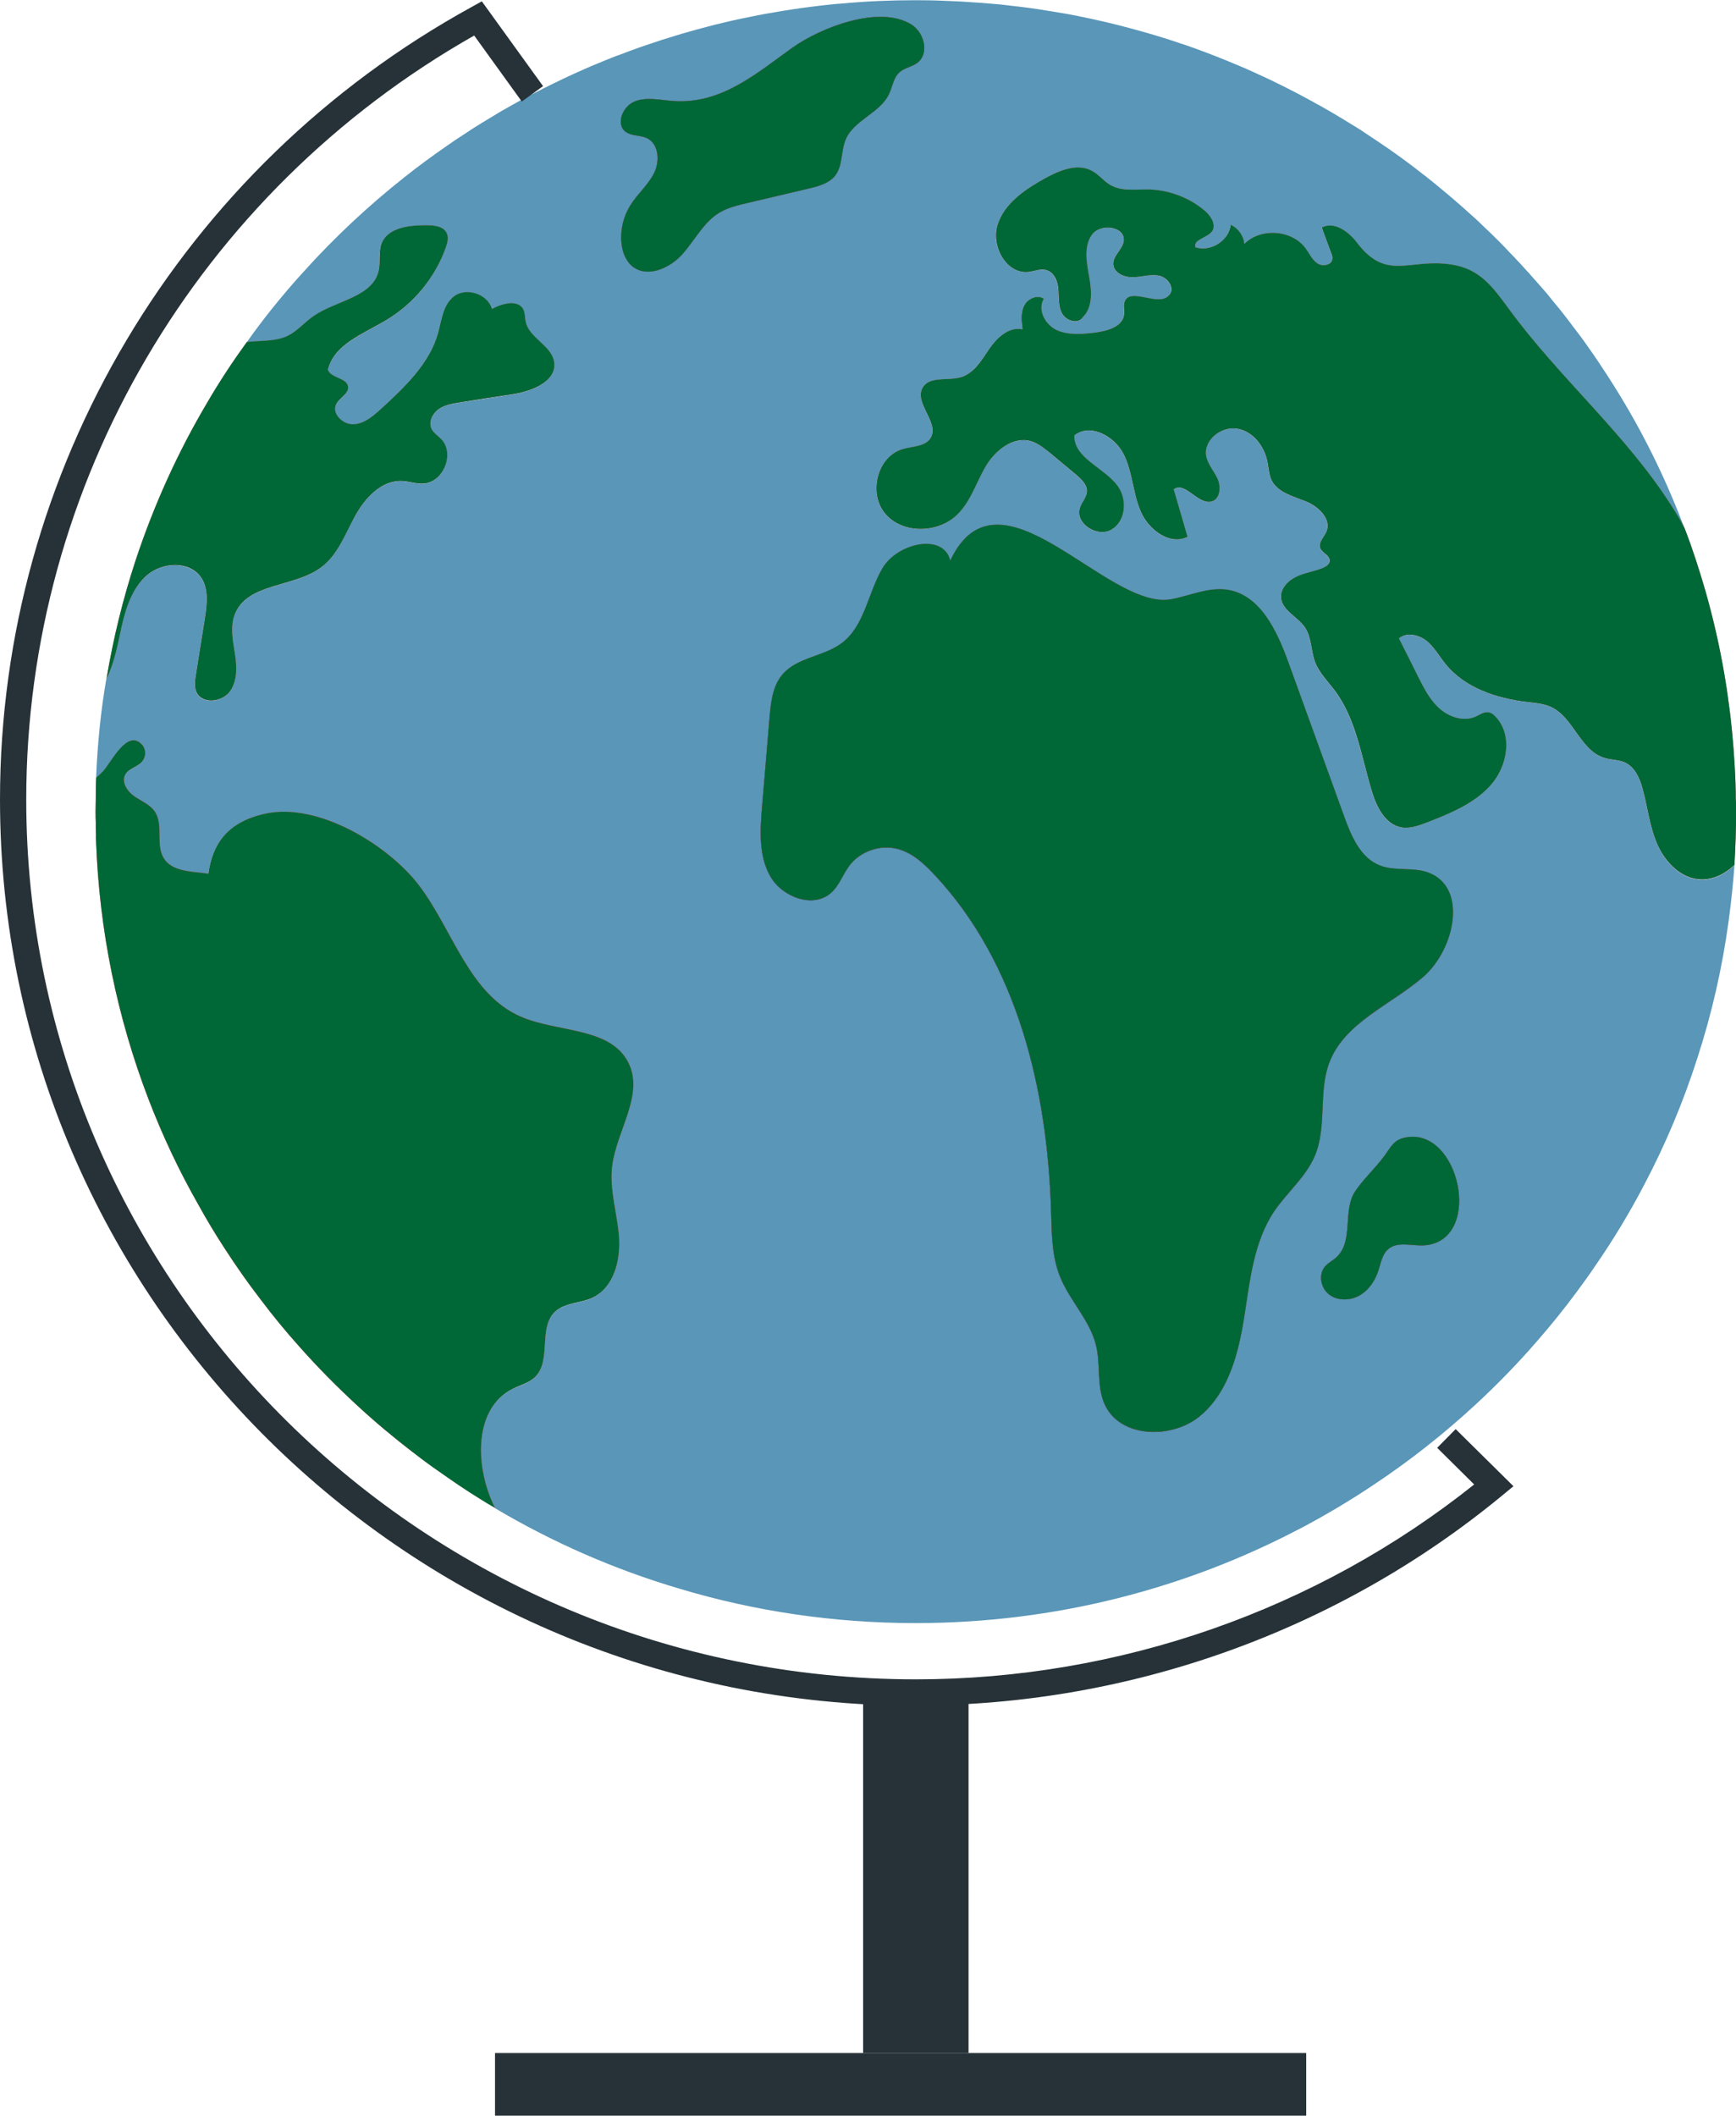 <?xml version="1.0" encoding="UTF-8"?><svg id="_Слой_2" xmlns="http://www.w3.org/2000/svg" width="156.8" height="191.09" viewBox="0 0 156.8 191.09"><g id="_Слой_1-2"><path d="m156.44,66.03c-.08-.84-.18-1.66-.29-2.48-.11-.87-.24-1.74-.39-2.6.15.86.28,1.73.39,2.6.12.82.21,1.65.29,2.48Z" style="fill:#263238; stroke-width:0px;"/><path d="m149.71,76.31c-.73-1.62-.89-3.42-1.37-5.13-.26-.92-.69-1.89-1.56-2.3-.57-.27-1.25-.23-1.86-.42-2.19-.65-2.79-3.68-4.87-4.62-.66-.29-1.38-.35-2.09-.43-2.78-.32-5.65-1.28-7.4-3.43-.57-.7-1.01-1.52-1.71-2.09-.72-.57-1.82-.81-2.51-.23.59,1.16,1.16,2.32,1.74,3.47.53,1.04,1.07,2.12,1.95,2.89.89.78,2.2,1.18,3.27.7.35-.16.7-.43,1.1-.38.28.03.53.23.72.45,1.51,1.66,1.02,4.41-.46,6.1-1.47,1.68-3.65,2.56-5.75,3.39-.75.29-1.55.59-2.35.45-1.45-.27-2.23-1.83-2.65-3.24-.95-3.11-1.41-6.48-3.35-9.11-.62-.82-1.4-1.58-1.77-2.54-.4-1.04-.31-2.26-.94-3.18-.66-.96-2.05-1.52-2.15-2.68-.06-.81.62-1.53,1.37-1.88.75-.36,1.59-.46,2.37-.78.31-.13.64-.35.66-.67,0-.49-.68-.68-.86-1.14-.19-.51.34-.99.56-1.48.48-1.14-.72-2.28-1.88-2.75-1.15-.46-2.54-.8-3.08-1.91-.25-.51-.27-1.1-.37-1.66-.27-1.4-1.31-2.76-2.74-2.99-1.44-.23-3.04,1.03-2.8,2.45.14.78.73,1.38,1.04,2.1.33.72.23,1.79-.52,2.02-1.23.37-2.42-1.86-3.45-1.09.42,1.43.83,2.85,1.25,4.29-1.62.81-3.55-.66-4.24-2.33-.69-1.66-.72-3.56-1.54-5.16-.82-1.61-3.04-2.81-4.44-1.67-.07,2.06,2.69,2.9,3.91,4.57.88,1.21.75,3.17-.55,3.93-1.29.77-3.34-.57-2.85-1.97.18-.49.59-.89.63-1.42.05-.65-.5-1.17-1.01-1.59-.79-.66-1.57-1.31-2.36-1.96-.5-.42-1.04-.86-1.68-1.04-1.62-.46-3.24.84-4.09,2.26-.86,1.44-1.34,3.12-2.52,4.32-1.7,1.74-4.92,1.84-6.52.02-1.61-1.82-.79-5.23,1.57-5.89.89-.24,2.02-.22,2.49-1,.82-1.38-1.52-3.14-.72-4.54.62-1.07,2.26-.58,3.46-.94,1.18-.36,1.85-1.54,2.56-2.56.69-1.01,1.78-2.03,3-1.76-.09-.71-.19-1.47.13-2.11.32-.65,1.21-1.07,1.79-.65-.6.97.12,2.33,1.16,2.82s2.26.37,3.41.24c1.15-.14,2.59-.56,2.69-1.69.04-.37-.11-.77.04-1.11.5-1.36,3.04.51,4.01-.58.56-.57-.06-1.58-.84-1.76-.77-.2-1.58.09-2.38.12-.8.03-1.77-.38-1.81-1.17-.03-.78.84-1.33.94-2.1.15-1.3-2.08-1.64-2.86-.58-.77,1.06-.5,2.51-.27,3.79.25,1.29.36,2.81-.6,3.71-.41.61-1.48.29-1.83-.36-.36-.65-.28-1.44-.34-2.17-.06-.74-.39-1.58-1.11-1.77-.5-.14-1.04.1-1.56.17-2.04.24-3.46-2.37-2.81-4.29.63-1.94,2.49-3.18,4.28-4.16,1.31-.72,2.94-1.39,4.24-.66.61.34,1.03.92,1.63,1.26,1.03.6,2.31.38,3.49.41,1.86.05,3.71.75,5.1,1.96.53.48,1.02,1.26.61,1.83-.45.6-1.72.73-1.5,1.44,1.38.45,3.04-.6,3.19-2.03.68.3,1.17.99,1.23,1.72,1.49-1.5,4.35-1.28,5.57.45.33.45.56,1,1.03,1.31.47.3,1.29.15,1.35-.39.02-.17-.04-.35-.09-.51-.28-.79-.57-1.57-.86-2.34,1.09-.58,2.38.32,3.12,1.3,2.74,3.63,4.7,1.45,8.57,2.04,2.61.39,3.76,2.05,5.24,4.06,4.53,6.17,10.51,11.23,14.62,17.68.43.67.83,1.36,1.21,2.05-.07-.17-.13-.35-.2-.52-1.62-4.21-3.62-8.24-5.98-12.03-.5-.81-1.02-1.61-1.55-2.4-.33-.49-.67-.99-1.01-1.46-.43-.63-.89-1.23-1.35-1.83-.36-.49-.73-.96-1.1-1.43-.26-.32-.53-.65-.8-.97-.28-.37-.59-.73-.91-1.09l-.99-1.12c-.09-.12-.2-.23-.32-.35-.34-.39-.7-.78-1.07-1.16-.02-.05-.06-.08-.11-.12-.09-.1-.2-.21-.3-.31-.29-.32-.61-.64-.91-.95-.5-.51-1.02-1.02-1.55-1.51-.43-.43-.88-.84-1.34-1.24-.4-.36-.8-.72-1.21-1.07-.4-.35-.8-.68-1.21-1.02-.49-.42-1-.82-1.51-1.23h-.01c-1.42-1.13-2.88-2.19-4.39-3.19-.38-.26-.74-.5-1.11-.74-.37-.26-.76-.49-1.14-.72-.39-.23-.76-.48-1.15-.7-.39-.24-.77-.46-1.16-.68-.32-.19-.62-.36-.94-.52-.16-.1-.32-.19-.48-.27-.67-.37-1.35-.73-2.03-1.07-.34-.17-.68-.35-1.03-.51-.43-.22-.88-.43-1.32-.63-.06-.03-.13-.07-.2-.09-.4-.19-.8-.37-1.21-.55-.57-.24-1.15-.49-1.72-.72-.66-.27-1.31-.53-1.98-.78-.74-.28-1.48-.55-2.23-.79-.75-.26-1.51-.5-2.28-.73s-1.52-.44-2.3-.65c-1.52-.41-3.07-.77-4.63-1.08-.02-.01-.06-.01-.08-.02-.6-.12-1.2-.23-1.79-.32-.05-.01-.08-.02-.12-.02-.26-.05-.53-.09-.8-.13-1.11-.19-2.24-.34-3.38-.46-.13-.02-.27-.03-.41-.05-.33-.05-.66-.07-1-.1-.75-.07-1.5-.13-2.26-.17-.79-.06-1.58-.09-2.38-.12-.83-.04-1.67-.05-2.5-.05-2.2,0-4.39.09-6.54.29-.52.03-1.02.08-1.52.14-.53.06-1.06.12-1.58.19s-1.06.14-1.57.22c-.53.08-1.04.16-1.57.26-.45.07-.9.15-1.35.24-1.1.21-2.19.44-3.27.7-.5.12-1.01.24-1.51.38-.5.13-1.01.27-1.5.41-.83.23-1.64.49-2.45.74h-.01c-.66.22-1.32.44-1.97.66-.01,0-.04.01-.05.02-.67.23-1.31.48-1.97.73-.04.01-.07.02-.11.03-.6.23-1.2.48-1.78.72-.74.3-1.47.63-2.18.95-.61.28-1.21.56-1.79.85-.63.31-1.27.63-1.89.95-.02.01-.05.02-.07.03-.6.31-1.2.64-1.78.97-.61.34-1.21.68-1.81,1.06h-.01c-.56.34-1.11.67-1.66,1.02-.21.13-.41.27-.62.41-.59.37-1.15.75-1.72,1.15-.7.48-1.38.97-2.06,1.47-.6.44-1.18.89-1.76,1.35-3.32,2.62-6.41,5.51-9.22,8.64-1,1.09-1.93,2.2-2.85,3.34-.77.97-1.52,1.96-2.24,2.98-.64.89-1.27,1.79-1.87,2.71.6-.92,1.22-1.82,1.87-2.71.19-.02.38-.05.56-.06,1.06-.08,2.17-.05,3.12-.5.88-.43,1.5-1.21,2.3-1.76,2.04-1.44,5.38-1.71,5.93-4.12.19-.81-.04-1.69.27-2.47.57-1.45,2.53-1.66,4.1-1.64.67,0,1.45.09,1.76.67.22.41.09.92-.07,1.35-.96,2.71-2.91,5.06-5.38,6.54-2.04,1.23-4.7,2.18-5.27,4.48.28.78,1.71.72,1.83,1.53.08.65-.76.99-1.07,1.57-.45.85.57,1.88,1.55,1.83s1.78-.74,2.5-1.39c2.13-1.96,4.37-4.07,5.15-6.86.33-1.15.45-2.49,1.38-3.26,1.11-.9,3.11-.28,3.48,1.1.93-.51,2.37-.89,2.85.06.16.34.12.73.2,1.09.31,1.48,2.36,2.16,2.57,3.65.25,1.73-1.99,2.62-3.74,2.89-1.58.24-3.17.49-4.75.74-.69.1-1.41.22-1.97.63-.56.42-.91,1.21-.59,1.82.19.34.55.56.82.84,1.31,1.3.23,3.98-1.62,4.04-.63.02-1.25-.21-1.89-.23-1.88-.08-3.37,1.55-4.26,3.19-.89,1.64-1.56,3.5-3.06,4.62-2.42,1.8-6.58,1.38-7.75,4.14-.47,1.11-.22,2.37-.04,3.56.19,1.18.27,2.51-.43,3.49-.69.97-2.5,1.18-3.01.09-.22-.48-.15-1.03-.07-1.54.28-1.72.55-3.43.82-5.15.2-1.28.38-2.7-.39-3.75-1.07-1.46-3.46-1.32-4.84-.15-1.37,1.17-1.95,3-2.33,4.76-.28,1.3-.61,3.13-1.34,4.62h0c-.25,1.44-.45,2.9-.6,4.37-.15,1.51-.26,3-.32,4.54.19-.15.39-.34.6-.56.74-.75,2.23-3.94,3.56-2.38.34.39.35,1.03.02,1.45-.41.52-1.23.64-1.55,1.21-.39.67.15,1.51.79,1.95.63.45,1.41.73,1.85,1.37.86,1.22.04,3.06.87,4.3.72,1.07,2.24,1.14,3.54,1.28.15.02.29.05.45.07.36-2.55,1.57-4.63,5.09-5.42,4.85-1.09,11.23,2.89,13.97,6.51,3.05,4.05,4.49,9.78,9.16,11.81,3.34,1.45,8.09.93,9.72,4.16,1.45,2.9-1.08,6.16-1.47,9.37-.25,2.12.46,4.23.62,6.36.15,2.13-.48,4.62-2.44,5.51-1.09.49-2.46.43-3.34,1.24-1.56,1.46-.28,4.48-1.84,5.94-.55.51-1.31.7-1.98,1.03-3.51,1.75-3.41,6.86-1.78,10.39.06.13.12.24.18.37,5.18,3.07,10.76,5.53,16.66,7.27,6.75,2.03,13.92,3.11,21.34,3.11,12.56,0,24.4-3.1,34.77-8.56h.01c2.25-1.19,4.44-2.49,6.56-3.91,3.27-2.17,6.34-4.59,9.21-7.24,1.98-1.83,3.87-3.77,5.63-5.81,1.24-1.42,2.42-2.89,3.54-4.4.57-.78,1.14-1.55,1.67-2.35,1.62-2.34,3.1-4.79,4.42-7.32,1.92-3.64,3.53-7.47,4.8-11.44,1.3-4,2.25-8.15,2.83-12.42.22-1.65.4-3.32.52-5-.81.78-1.86,1.33-2.98,1.31-1.78-.02-3.25-1.5-3.96-3.12Z" style="fill:#5996b8; stroke-width:0px;"/><path d="m65.02,19.18c-1.47.87-2.25,2.51-3.38,3.77-1.13,1.27-3.16,2.17-4.5,1.12-.64-.51-.93-1.35-1.01-2.16-.11-1.17.18-2.36.8-3.36.64-1.03,1.61-1.84,2.15-2.92.54-1.08.43-2.67-.68-3.17-.6-.27-1.35-.17-1.88-.55-.95-.7-.27-2.34.84-2.76s2.34-.09,3.53-.02c4.3.27,7.45-2.51,10.68-4.82,2.51-1.8,7.86-3.92,10.77-2.08,1.16.73,1.61,2.62.52,3.44-.49.37-1.16.45-1.62.86-.55.49-.62,1.3-.94,1.96-.81,1.72-3.16,2.34-3.91,4.09-.45,1.05-.25,2.36-.95,3.27-.56.72-1.52.97-2.41,1.18-1.87.44-3.73.88-5.6,1.32-.83.2-1.68.4-2.41.83Z" style="fill:#263238; stroke-width:0px;"/><path d="m115.09,109.4c-1.86,2.77-2.2,6.23-2.71,9.52-.52,3.28-1.4,6.78-3.95,8.94-2.55,2.16-7.24,2.04-8.64-.98-.76-1.64-.37-3.57-.79-5.33-.54-2.29-2.38-4.06-3.26-6.24-.75-1.86-.75-3.92-.81-5.93-.33-10.95-3.03-22.39-10.57-30.41-.93-.99-1.98-1.95-3.29-2.29-1.56-.41-3.35.2-4.33,1.48-.61.79-.92,1.8-1.66,2.47-1.61,1.46-4.42.41-5.5-1.46-1.08-1.88-.93-4.18-.75-6.33.22-2.67.45-5.33.67-8,.12-1.39.27-2.89,1.2-3.95,1.32-1.51,3.68-1.58,5.29-2.77,2.11-1.56,2.39-4.55,3.72-6.8,1.33-2.25,5.5-3.21,6.11-.67,4.41-9.33,14.15,4.53,19.94,3.49,1.68-.3,3.33-1.1,5.02-.87,2.99.41,4.53,3.67,5.55,6.48,1.69,4.67,3.38,9.33,5.07,14,.64,1.78,1.47,3.75,3.25,4.44,1.36.52,2.95.12,4.32.62,3.63,1.31,2.45,6.97-.47,9.47-2.92,2.5-7.03,4.08-8.42,7.65-1.05,2.69-.21,5.84-1.34,8.5-.81,1.9-2.5,3.28-3.66,4.99Z" style="fill:#263238; stroke-width:0px;"/><path d="m128.89,112.45c-1.19.17-2.6-.42-3.51.37-.53.46-.65,1.21-.86,1.87-.29.92-.85,1.79-1.69,2.29-.84.49-1.98.53-2.76-.05-.78-.58-1.02-1.83-.38-2.56.29-.33.71-.53,1.03-.83,1.59-1.48.5-4.23,1.71-5.99.71-1.04,1.83-2.09,2.61-3.15.6-.81.82-1.45,1.92-1.67,4.83-.94,7.01,9.01,1.93,9.72Z" style="fill:#263238; stroke-width:0px;"/><path d="m18.3,92.55c-.23-2.1.47-4.2.5-6.32.02-1.46-.08-3-.11-4.48-1.27-.06-2.53-.23-3.76-.52-.26-.06-.54-.14-.69-.35-.16-.22-.14-.51-.15-.78-.09-1.65-1.7-2.74-3.14-3.56-.74-.43-1.49-.85-2.29-1.11,0,.17,0,.34.01.51.29,8.15,1.93,15.98,4.71,23.26,1.27,3.32,2.78,6.53,4.53,9.6.73,1.33,1.52,2.64,2.36,3.93,1.03,1.59,2.11,3.14,3.27,4.64,1.08,1.44,2.23,2.84,3.44,4.19,1.65,1.87,3.4,3.64,5.24,5.34,1.63,1.51,3.33,2.93,5.1,4.29-4.05-10.74-7.86-21.7-14.78-30.84-1.82-2.39-3.9-4.83-4.24-7.79Z" style="fill:#e8505b; stroke-width:0px;"/><path d="m8.65,71.96c0,.44-.02.88-.02,1.32,0,.36.01.71.02,1.07,0-.36-.02-.71-.02-1.07,0-.44.02-.88.02-1.32Z" style="fill:#263238; stroke-width:0px;"/><g style="opacity:.6;"><path d="m41.47,134.16c.62.42,1.25.82,1.89,1.22.45.28.89.54,1.35.81-.46-.27-.9-.53-1.35-.81-.64-.39-1.27-.8-1.89-1.22Z" style="fill:#263238; stroke-width:0px;"/></g><path d="m128.51,88.26c2.92-2.5,4.11-8.16.47-9.47-1.37-.49-2.96-.1-4.32-.62-1.78-.68-2.61-2.66-3.25-4.44-1.69-4.67-3.38-9.33-5.07-14-1.02-2.81-2.56-6.07-5.55-6.48-1.69-.23-3.34.56-5.02.87-5.79,1.04-15.53-12.82-19.94-3.49-.62-2.54-4.78-1.58-6.11.67-1.33,2.25-1.61,5.24-3.72,6.8-1.61,1.19-3.97,1.26-5.29,2.77-.93,1.06-1.08,2.56-1.2,3.95-.22,2.67-.45,5.33-.67,8-.18,2.15-.33,4.45.75,6.33,1.08,1.88,3.89,2.92,5.5,1.46.74-.67,1.05-1.68,1.66-2.47.98-1.28,2.76-1.89,4.33-1.48,1.32.35,2.37,1.31,3.29,2.29,7.54,8.03,10.24,19.46,10.57,30.41.06,2,.06,4.06.81,5.93.87,2.19,2.72,3.95,3.26,6.24.42,1.76.02,3.69.79,5.33,1.4,3.02,6.09,3.15,8.64.98,2.55-2.16,3.44-5.65,3.95-8.94.52-3.28.85-6.75,2.71-9.52,1.15-1.72,2.85-3.09,3.66-4.99,1.13-2.66.29-5.81,1.34-8.5,1.39-3.57,5.49-5.15,8.42-7.65Z" style="fill:#e8505b; stroke-width:0px;"/><g style="opacity:.6;"><path d="m8.7,70.24h0s0,0,0,0c-.01.14-.02.27-.02.41-.02.43-.02.88-.02,1.32,0-.44,0-.89.02-1.32,0-.14.01-.27.02-.41Z" style="fill:#263238; stroke-width:0px;"/></g><g style="opacity:.6;"><path d="m8.65,74.36c0,.36,0,.72.02,1.07h0c-.01-.35-.01-.71-.02-1.07Z" style="fill:#263238; stroke-width:0px;"/></g><path d="m18.83,78.91c-.15-.02-.29-.05-.45-.07-1.3-.14-2.83-.21-3.54-1.28-.83-1.24-.01-3.09-.87-4.3-.45-.64-1.22-.92-1.85-1.37-.63-.44-1.17-1.28-.79-1.95.32-.57,1.14-.68,1.55-1.21.33-.42.32-1.06-.02-1.45-1.34-1.57-2.83,1.62-3.56,2.38-.21.22-.41.41-.6.56h0c-.01.15-.02.28-.02.42-.02.43-.02.88-.02,1.32,0,.44-.02.88-.02,1.32,0,.36.01.71.02,1.07,0,.36,0,.72.02,1.07.8.27,1.55.68,2.29,1.11,1.44.82,3.05,1.91,3.14,3.56.01.27-.01.56.15.78.15.21.43.29.69.35,1.23.29,2.5.46,3.76.52" style="fill:#e8505b; stroke-width:0px;"/><path d="m18.7,81.75c.02,1.47.13,3.02.11,4.48-.04,2.12-.74,4.22-.5,6.32.34,2.97,2.43,5.41,4.24,7.79,6.92,9.14,10.73,20.1,14.78,30.84h.01c.75.59,1.51,1.15,2.29,1.69.61.43,1.23.86,1.85,1.28.62.42,1.25.82,1.89,1.22.45.28.89.55,1.35.81-.06-.13-.12-.24-.18-.37-1.63-3.54-1.72-8.64,1.78-10.39.67-.34,1.43-.52,1.98-1.03,1.56-1.46.28-4.48,1.84-5.94.88-.81,2.25-.75,3.34-1.24,1.96-.89,2.59-3.38,2.44-5.51-.16-2.12-.87-4.23-.62-6.36.39-3.21,2.92-6.47,1.47-9.37-1.63-3.24-6.38-2.71-9.72-4.16-4.67-2.03-6.11-7.76-9.16-11.81-2.73-3.62-9.11-7.6-13.97-6.51-3.52.79-4.73,2.87-5.09,5.42" style="fill:#e8505b; stroke-width:0px;"/><path d="m13.28,51.94c1.38-1.17,3.78-1.31,4.84.15.76,1.04.59,2.47.39,3.75-.27,1.72-.54,3.43-.82,5.15-.08.51-.15,1.07.07,1.54.52,1.09,2.32.88,3.01-.09.7-.99.62-2.31.43-3.49-.19-1.19-.43-2.45.04-3.56,1.17-2.76,5.34-2.34,7.75-4.14,1.5-1.11,2.17-2.98,3.06-4.62.89-1.64,2.38-3.27,4.26-3.19.63.02,1.25.26,1.89.23,1.85-.06,2.93-2.74,1.62-4.04-.27-.28-.63-.5-.82-.84-.33-.61.02-1.4.59-1.82.56-.41,1.28-.52,1.97-.63,1.58-.26,3.17-.5,4.75-.74,1.75-.27,3.99-1.16,3.74-2.89-.21-1.5-2.26-2.17-2.57-3.65-.08-.36-.04-.75-.2-1.09-.48-.95-1.92-.57-2.85-.06-.38-1.38-2.37-2.01-3.48-1.1-.94.77-1.06,2.11-1.38,3.26-.77,2.78-3.01,4.89-5.15,6.86-.72.65-1.52,1.35-2.5,1.39s-1.99-.99-1.55-1.83c.3-.58,1.15-.92,1.07-1.57-.12-.81-1.55-.75-1.83-1.53.56-2.3,3.22-3.25,5.27-4.48,2.47-1.48,4.42-3.83,5.38-6.54.16-.43.29-.94.07-1.35-.31-.58-1.09-.67-1.76-.67-1.57-.02-3.53.19-4.1,1.64-.3.78-.08,1.66-.27,2.47-.55,2.41-3.89,2.68-5.93,4.12-.8.56-1.42,1.33-2.3,1.76-.95.45-2.06.42-3.12.5-.19.01-.38.03-.56.06-.64.89-1.27,1.79-1.87,2.71-.6.92-1.18,1.85-1.73,2.8-2.63,4.44-4.78,9.19-6.43,14.17-.57,1.73-1.08,3.5-1.52,5.29-.44,1.79-.81,3.6-1.12,5.44.73-1.48,1.06-3.32,1.34-4.62.39-1.75.96-3.58,2.33-4.76Z" style="fill:#e8505b; stroke-width:0px;"/><path d="m75.44,15.85c.7-.91.5-2.22.95-3.27.75-1.75,3.1-2.37,3.91-4.09.31-.66.39-1.47.94-1.96.46-.41,1.13-.49,1.62-.86,1.09-.83.64-2.71-.52-3.44-2.91-1.84-8.26.29-10.77,2.08-3.23,2.31-6.39,5.09-10.68,4.82-1.18-.07-2.42-.4-3.53.02s-1.79,2.06-.84,2.76c.53.39,1.28.28,1.88.55,1.11.51,1.22,2.09.68,3.17-.54,1.08-1.51,1.89-2.15,2.92-.62,1-.9,2.19-.8,3.36.07.81.36,1.65,1.01,2.16,1.34,1.06,3.37.15,4.5-1.12,1.13-1.27,1.91-2.91,3.38-3.77.73-.43,1.58-.63,2.41-.83,1.87-.44,3.73-.88,5.6-1.32.89-.21,1.85-.46,2.41-1.18Z" style="fill:#e8505b; stroke-width:0px;"/><g style="opacity:.6;"><path d="m156.78,72.28c0-1.06-.04-2.1-.1-3.14.06,1.04.09,2.09.1,3.14.02.34.02.67.02,1.01,0,1.62-.06,3.22-.15,4.83.09-1.6.15-3.2.15-4.83,0-.34,0-.67-.02-1.01Z" style="fill:#263238; stroke-width:0px;"/></g><g style="opacity:.6;"><path d="m152.15,47.69c.35.93.68,1.86,1,2.8-.31-.94-.64-1.87-1-2.8,0,0,.01-.01,0-.01h0Z" style="fill:#263238; stroke-width:0px;"/></g><path d="m156.78,72.28c0-1.06-.04-2.1-.1-3.14s-.14-2.08-.24-3.11c-.08-.84-.18-1.66-.29-2.48-.11-.87-.24-1.74-.39-2.6-.44-2.58-1.02-5.12-1.73-7.61-.28-.96-.57-1.91-.88-2.85-.31-.94-.64-1.87-1-2.8h0c-.38-.71-.77-1.39-1.21-2.06-4.12-6.45-10.1-11.51-14.62-17.68-1.48-2.01-2.63-3.67-5.24-4.06-3.87-.59-5.83,1.59-8.57-2.04-.74-.97-2.03-1.88-3.12-1.3.28.78.57,1.55.86,2.34.06.16.12.34.09.51-.06.55-.88.7-1.35.39-.47-.31-.7-.86-1.03-1.31-1.22-1.73-4.08-1.95-5.57-.45-.06-.73-.55-1.42-1.23-1.72-.15,1.43-1.81,2.48-3.19,2.03-.22-.71,1.06-.84,1.5-1.44.41-.57-.08-1.36-.61-1.83-1.4-1.21-3.24-1.91-5.1-1.96-1.18-.02-2.46.2-3.49-.41-.6-.35-1.02-.93-1.63-1.26-1.3-.73-2.93-.06-4.24.66-1.79.99-3.65,2.23-4.28,4.16-.64,1.93.77,4.54,2.81,4.29.52-.07,1.06-.31,1.56-.17.73.2,1.06,1.03,1.11,1.77.06.73-.02,1.52.34,2.17.35.65,1.42.97,1.83.36.96-.9.84-2.42.6-3.71-.23-1.29-.5-2.74.27-3.79.79-1.06,3.01-.72,2.86.58-.09.77-.97,1.32-.94,2.1.04.79,1.01,1.21,1.81,1.17.8-.02,1.61-.31,2.38-.12.79.19,1.41,1.19.84,1.76-.97,1.09-3.51-.78-4.01.58-.14.35,0,.74-.04,1.11-.09,1.14-1.54,1.55-2.69,1.69-1.15.13-2.37.24-3.41-.24s-1.76-1.84-1.16-2.82c-.59-.42-1.48,0-1.79.65-.32.64-.22,1.4-.13,2.11-1.22-.27-2.31.75-3,1.76-.7,1.02-1.37,2.2-2.56,2.56-1.2.36-2.84-.13-3.46.94-.81,1.39,1.54,3.16.72,4.54-.47.78-1.59.75-2.49,1-2.36.66-3.18,4.07-1.57,5.89,1.59,1.82,4.82,1.72,6.52-.02,1.18-1.19,1.67-2.88,2.52-4.32.86-1.43,2.47-2.73,4.09-2.26.63.19,1.17.63,1.68,1.04.79.65,1.57,1.3,2.36,1.96.5.42,1.06.94,1.01,1.59-.05.52-.46.93-.63,1.42-.49,1.4,1.56,2.74,2.85,1.97,1.3-.77,1.43-2.73.55-3.93-1.22-1.67-3.98-2.51-3.91-4.57,1.41-1.14,3.62.06,4.44,1.67.82,1.6.84,3.5,1.54,5.16.69,1.67,2.63,3.14,4.24,2.33-.42-1.44-.83-2.87-1.25-4.29,1.03-.77,2.22,1.46,3.45,1.09.75-.23.84-1.3.52-2.02-.32-.72-.9-1.32-1.04-2.1-.23-1.42,1.36-2.68,2.8-2.45,1.43.23,2.47,1.59,2.74,2.99.11.56.13,1.15.37,1.66.54,1.11,1.93,1.45,3.08,1.91,1.16.46,2.36,1.61,1.88,2.75-.22.5-.75.97-.56,1.48.18.45.86.65.86,1.14-.01.32-.35.54-.66.67-.77.31-1.62.42-2.37.78-.75.35-1.43,1.07-1.37,1.88.09,1.16,1.49,1.72,2.15,2.68.63.92.54,2.13.94,3.18.38.96,1.15,1.72,1.77,2.54,1.95,2.62,2.4,6,3.35,9.11.42,1.4,1.2,2.97,2.65,3.24.8.14,1.59-.16,2.35-.45,2.1-.82,4.28-1.71,5.75-3.39,1.48-1.69,1.97-4.44.46-6.1-.19-.22-.43-.42-.72-.45-.4-.05-.75.22-1.1.38-1.07.49-2.38.08-3.27-.7-.88-.77-1.42-1.84-1.95-2.89-.57-1.15-1.15-2.31-1.74-3.47.69-.58,1.79-.34,2.51.23.7.57,1.14,1.39,1.71,2.09,1.75,2.16,4.62,3.11,7.4,3.43.7.08,1.43.14,2.09.43,2.08.94,2.67,3.97,4.87,4.62.61.19,1.29.15,1.86.42.87.41,1.3,1.38,1.56,2.3.48,1.71.64,3.5,1.37,5.13.72,1.62,2.18,3.1,3.96,3.12,1.11.02,2.17-.53,2.98-1.31h0c.09-1.61.15-3.21.15-4.84,0-.34,0-.67-.02-1.01Z" style="fill:#e8505b; stroke-width:0px;"/><path d="m126.96,102.73c-1.1.21-1.32.86-1.92,1.67-.78,1.05-1.9,2.11-2.61,3.15-1.21,1.76-.12,4.51-1.71,5.99-.32.3-.74.5-1.03.83-.64.73-.4,1.98.38,2.56.78.58,1.92.54,2.76.05.84-.49,1.4-1.36,1.69-2.29.21-.66.33-1.42.86-1.87.91-.79,2.32-.2,3.51-.37,5.08-.7,2.9-10.66-1.93-9.72Z" style="fill:#e8505b; stroke-width:0px;"/><path d="m128.51,88.26c2.92-2.5,4.11-8.16.47-9.47-1.37-.49-2.96-.1-4.32-.62-1.78-.68-2.61-2.66-3.25-4.44-1.69-4.67-3.38-9.33-5.07-14-1.02-2.81-2.56-6.07-5.55-6.48-1.69-.23-3.34.56-5.02.87-5.79,1.04-15.53-12.82-19.94-3.49-.62-2.54-4.78-1.58-6.11.67-1.33,2.25-1.61,5.24-3.72,6.8-1.61,1.19-3.97,1.26-5.29,2.77-.93,1.06-1.08,2.56-1.2,3.95-.22,2.67-.45,5.33-.67,8-.18,2.15-.33,4.45.75,6.33,1.08,1.88,3.89,2.92,5.5,1.46.74-.67,1.05-1.68,1.66-2.47.98-1.28,2.76-1.89,4.33-1.48,1.32.35,2.37,1.31,3.29,2.29,7.54,8.03,10.24,19.46,10.57,30.41.06,2,.06,4.06.81,5.93.87,2.19,2.72,3.95,3.26,6.24.42,1.76.02,3.69.79,5.33,1.4,3.02,6.09,3.15,8.64.98,2.55-2.16,3.44-5.65,3.95-8.94.52-3.28.85-6.75,2.71-9.52,1.15-1.72,2.85-3.09,3.66-4.99,1.13-2.66.29-5.81,1.34-8.5,1.39-3.57,5.49-5.15,8.42-7.65Z" style="fill:#006837; stroke-width:0px;"/><path d="m37.32,131.19h.01c.75.59,1.51,1.15,2.29,1.69.61.43,1.23.86,1.85,1.28.62.42,1.25.82,1.89,1.22.45.28.89.55,1.35.81-.06-.13-.12-.24-.18-.37-1.63-3.54-1.72-8.64,1.78-10.39.67-.34,1.43-.52,1.98-1.03,1.56-1.46.28-4.48,1.84-5.94.88-.81,2.25-.75,3.34-1.24,1.96-.89,2.59-3.38,2.44-5.51-.16-2.12-.87-4.23-.62-6.36.39-3.21,2.92-6.47,1.47-9.37-1.63-3.24-6.38-2.71-9.72-4.16-4.67-2.03-6.11-7.76-9.16-11.81-2.73-3.62-9.11-7.6-13.97-6.51-3.52.79-4.73,2.87-5.09,5.42-.15-.02-.29-.05-.45-.07-1.3-.14-2.83-.21-3.54-1.28-.83-1.24-.01-3.09-.87-4.3-.45-.64-1.22-.92-1.85-1.37-.63-.44-1.17-1.28-.79-1.95.32-.57,1.14-.68,1.55-1.21.33-.42.32-1.06-.02-1.45-1.34-1.57-2.83,1.62-3.56,2.38-.21.22-.41.41-.6.56h0c-.01.15-.02.28-.02.42-.02.43-.02.88-.02,1.32,0,.44-.02.88-.02,1.32,0,.36.01.71.02,1.07,0,.36,0,.72.02,1.07,0,.17,0,.34.01.51.29,8.15,1.93,15.98,4.71,23.26,1.27,3.32,2.78,6.53,4.53,9.6.73,1.33,1.52,2.64,2.36,3.93,1.03,1.59,2.11,3.14,3.27,4.64,1.08,1.44,2.23,2.84,3.44,4.19,1.65,1.87,3.4,3.64,5.24,5.34,1.63,1.51,3.33,2.93,5.1,4.29" style="fill:#006837; stroke-width:0px;"/><path d="m13.28,51.94c1.38-1.17,3.78-1.31,4.84.15.76,1.04.59,2.47.39,3.75-.27,1.72-.54,3.43-.82,5.15-.08.51-.15,1.07.07,1.54.52,1.09,2.32.88,3.01-.09.7-.99.62-2.31.43-3.49-.19-1.19-.43-2.45.04-3.56,1.17-2.76,5.34-2.34,7.75-4.14,1.5-1.11,2.17-2.98,3.06-4.62.89-1.64,2.38-3.27,4.26-3.19.63.02,1.25.26,1.89.23,1.85-.06,2.93-2.74,1.62-4.04-.27-.28-.63-.5-.82-.84-.33-.61.02-1.4.59-1.82.56-.41,1.28-.52,1.97-.63,1.58-.26,3.17-.5,4.75-.74,1.75-.27,3.99-1.16,3.74-2.89-.21-1.5-2.26-2.17-2.57-3.65-.08-.36-.04-.75-.2-1.09-.48-.95-1.92-.57-2.85-.06-.38-1.38-2.37-2.01-3.48-1.1-.94.77-1.06,2.11-1.38,3.26-.77,2.78-3.01,4.89-5.15,6.86-.72.65-1.52,1.35-2.5,1.39s-1.99-.99-1.55-1.83c.3-.58,1.15-.92,1.07-1.57-.12-.81-1.55-.75-1.83-1.53.56-2.3,3.22-3.25,5.27-4.48,2.47-1.48,4.42-3.83,5.38-6.54.16-.43.29-.94.07-1.35-.31-.58-1.09-.67-1.76-.67-1.57-.02-3.53.19-4.1,1.64-.3.78-.08,1.66-.27,2.47-.55,2.41-3.89,2.68-5.93,4.12-.8.56-1.42,1.33-2.3,1.76-.95.45-2.06.42-3.12.5-.19.01-.38.03-.56.06-.64.89-1.27,1.79-1.87,2.71-.6.92-1.18,1.85-1.73,2.8-2.63,4.44-4.78,9.19-6.43,14.17-.57,1.73-1.08,3.5-1.52,5.29-.44,1.79-.81,3.6-1.12,5.44.73-1.48,1.06-3.32,1.34-4.62.39-1.75.96-3.58,2.33-4.76Z" style="fill:#006837; stroke-width:0px;"/><path d="m75.44,15.85c.7-.91.5-2.22.95-3.27.75-1.75,3.1-2.37,3.91-4.09.31-.66.39-1.47.94-1.96.46-.41,1.13-.49,1.62-.86,1.09-.83.64-2.71-.52-3.44-2.91-1.84-8.26.29-10.77,2.08-3.23,2.31-6.39,5.09-10.68,4.82-1.18-.07-2.42-.4-3.53.02s-1.79,2.06-.84,2.76c.53.39,1.28.28,1.88.55,1.11.51,1.22,2.09.68,3.17-.54,1.08-1.51,1.89-2.15,2.92-.62,1-.9,2.19-.8,3.36.07.81.36,1.65,1.01,2.16,1.34,1.06,3.37.15,4.5-1.12,1.13-1.27,1.91-2.91,3.38-3.77.73-.43,1.58-.63,2.41-.83,1.87-.44,3.73-.88,5.6-1.32.89-.21,1.85-.46,2.41-1.18Z" style="fill:#006837; stroke-width:0px;"/><path d="m156.78,72.28c0-1.06-.04-2.1-.1-3.14s-.14-2.08-.24-3.11c-.08-.84-.18-1.66-.29-2.48-.11-.87-.24-1.74-.39-2.6-.44-2.58-1.02-5.12-1.73-7.61-.28-.96-.57-1.91-.88-2.85-.31-.94-.64-1.87-1-2.8h0c-.38-.71-.77-1.39-1.21-2.06-4.12-6.45-10.1-11.51-14.62-17.68-1.48-2.01-2.63-3.67-5.24-4.06-3.87-.59-5.83,1.59-8.57-2.04-.74-.97-2.03-1.88-3.12-1.3.28.78.57,1.55.86,2.34.06.16.12.34.09.51-.06.55-.88.7-1.35.39-.47-.31-.7-.86-1.03-1.31-1.22-1.73-4.08-1.95-5.57-.45-.06-.73-.55-1.42-1.23-1.72-.15,1.43-1.81,2.48-3.19,2.03-.22-.71,1.06-.84,1.5-1.44.41-.57-.08-1.36-.61-1.83-1.4-1.21-3.24-1.91-5.1-1.96-1.18-.02-2.46.2-3.49-.41-.6-.35-1.02-.93-1.63-1.26-1.3-.73-2.93-.06-4.24.66-1.79.99-3.65,2.23-4.28,4.16-.64,1.93.77,4.54,2.81,4.29.52-.07,1.06-.31,1.56-.17.73.2,1.06,1.03,1.11,1.77.06.73-.02,1.52.34,2.17.35.65,1.42.97,1.83.36.96-.9.84-2.42.6-3.71-.23-1.29-.5-2.74.27-3.79.79-1.06,3.01-.72,2.86.58-.09.77-.97,1.32-.94,2.1.04.79,1.01,1.21,1.81,1.17.8-.02,1.61-.31,2.38-.12.79.19,1.41,1.19.84,1.76-.97,1.09-3.51-.78-4.01.58-.14.35,0,.74-.04,1.11-.09,1.14-1.54,1.55-2.69,1.69-1.15.13-2.37.24-3.41-.24s-1.76-1.84-1.16-2.82c-.59-.42-1.48,0-1.79.65-.32.64-.22,1.4-.13,2.11-1.22-.27-2.31.75-3,1.76-.7,1.02-1.37,2.2-2.56,2.56-1.2.36-2.84-.13-3.46.94-.81,1.39,1.54,3.16.72,4.54-.47.78-1.59.75-2.49,1-2.36.66-3.18,4.07-1.57,5.89,1.59,1.82,4.82,1.72,6.52-.02,1.18-1.19,1.67-2.88,2.52-4.32.86-1.43,2.47-2.73,4.09-2.26.63.19,1.17.63,1.68,1.04.79.65,1.57,1.3,2.36,1.96.5.42,1.06.94,1.01,1.59-.05.52-.46.93-.63,1.42-.49,1.4,1.56,2.74,2.85,1.97,1.3-.77,1.43-2.73.55-3.93-1.22-1.67-3.98-2.51-3.91-4.57,1.41-1.14,3.62.06,4.44,1.67.82,1.6.84,3.5,1.54,5.16.69,1.67,2.63,3.14,4.24,2.33-.42-1.44-.83-2.87-1.25-4.29,1.03-.77,2.22,1.46,3.45,1.09.75-.23.84-1.3.52-2.02-.32-.72-.9-1.32-1.04-2.1-.23-1.42,1.36-2.68,2.8-2.45,1.43.23,2.47,1.59,2.74,2.99.11.56.13,1.15.37,1.66.54,1.11,1.93,1.45,3.08,1.91,1.16.46,2.36,1.61,1.88,2.75-.22.5-.75.97-.56,1.48.18.45.86.65.86,1.14-.01.32-.35.54-.66.67-.77.31-1.62.42-2.37.78-.75.35-1.43,1.07-1.37,1.88.09,1.16,1.49,1.72,2.15,2.68.63.92.54,2.13.94,3.18.38.96,1.15,1.72,1.77,2.54,1.95,2.62,2.4,6,3.35,9.11.42,1.4,1.2,2.97,2.65,3.24.8.14,1.59-.16,2.35-.45,2.1-.82,4.28-1.71,5.75-3.39,1.48-1.69,1.97-4.44.46-6.1-.19-.22-.43-.42-.72-.45-.4-.05-.75.22-1.1.38-1.07.49-2.38.08-3.27-.7-.88-.77-1.42-1.84-1.95-2.89-.57-1.15-1.15-2.31-1.74-3.47.69-.58,1.79-.34,2.51.23.7.57,1.14,1.39,1.71,2.09,1.75,2.16,4.62,3.11,7.4,3.43.7.08,1.43.14,2.09.43,2.08.94,2.67,3.97,4.87,4.62.61.19,1.29.15,1.86.42.87.41,1.3,1.38,1.56,2.3.48,1.71.64,3.5,1.37,5.13.72,1.62,2.18,3.1,3.96,3.12,1.11.02,2.17-.53,2.98-1.31h0c.09-1.61.15-3.21.15-4.84,0-.34,0-.67-.02-1.01Z" style="fill:#006837; stroke-width:0px;"/><path d="m126.96,102.73c-1.1.21-1.32.86-1.92,1.67-.78,1.05-1.9,2.11-2.61,3.15-1.21,1.76-.12,4.51-1.71,5.99-.32.3-.74.5-1.03.83-.64.73-.4,1.98.38,2.56.78.58,1.92.54,2.76.05.84-.49,1.4-1.36,1.69-2.29.21-.66.33-1.42.86-1.87.91-.79,2.32-.2,3.51-.37,5.08-.7,2.9-10.66-1.93-9.72Z" style="fill:#006837; stroke-width:0px;"/><rect x="77.96" y="151.92" width="9.52" height="33.5" style="fill:#263238; stroke-width:0px;"/><path d="m82.72,154.05C37.11,154.05,0,117.34,0,72.21,0,42.5,16.32,15.07,42.6.63l.92-.51,5.53,7.66-1.92,1.39-4.3-5.96C17.85,17.37,2.37,43.71,2.37,72.21c0,43.82,36.04,79.46,80.35,79.46,18.34,0,36.19-6.24,50.43-17.6l-3.34-3.31,1.67-1.69,5.22,5.16-1.01.83c-14.82,12.23-33.63,18.97-52.96,18.97Z" style="fill:#263238; stroke-width:0px;"/><rect x="44.71" y="185.42" width="73.27" height="5.66" style="fill:#263238; stroke-width:0px;"/></g></svg>